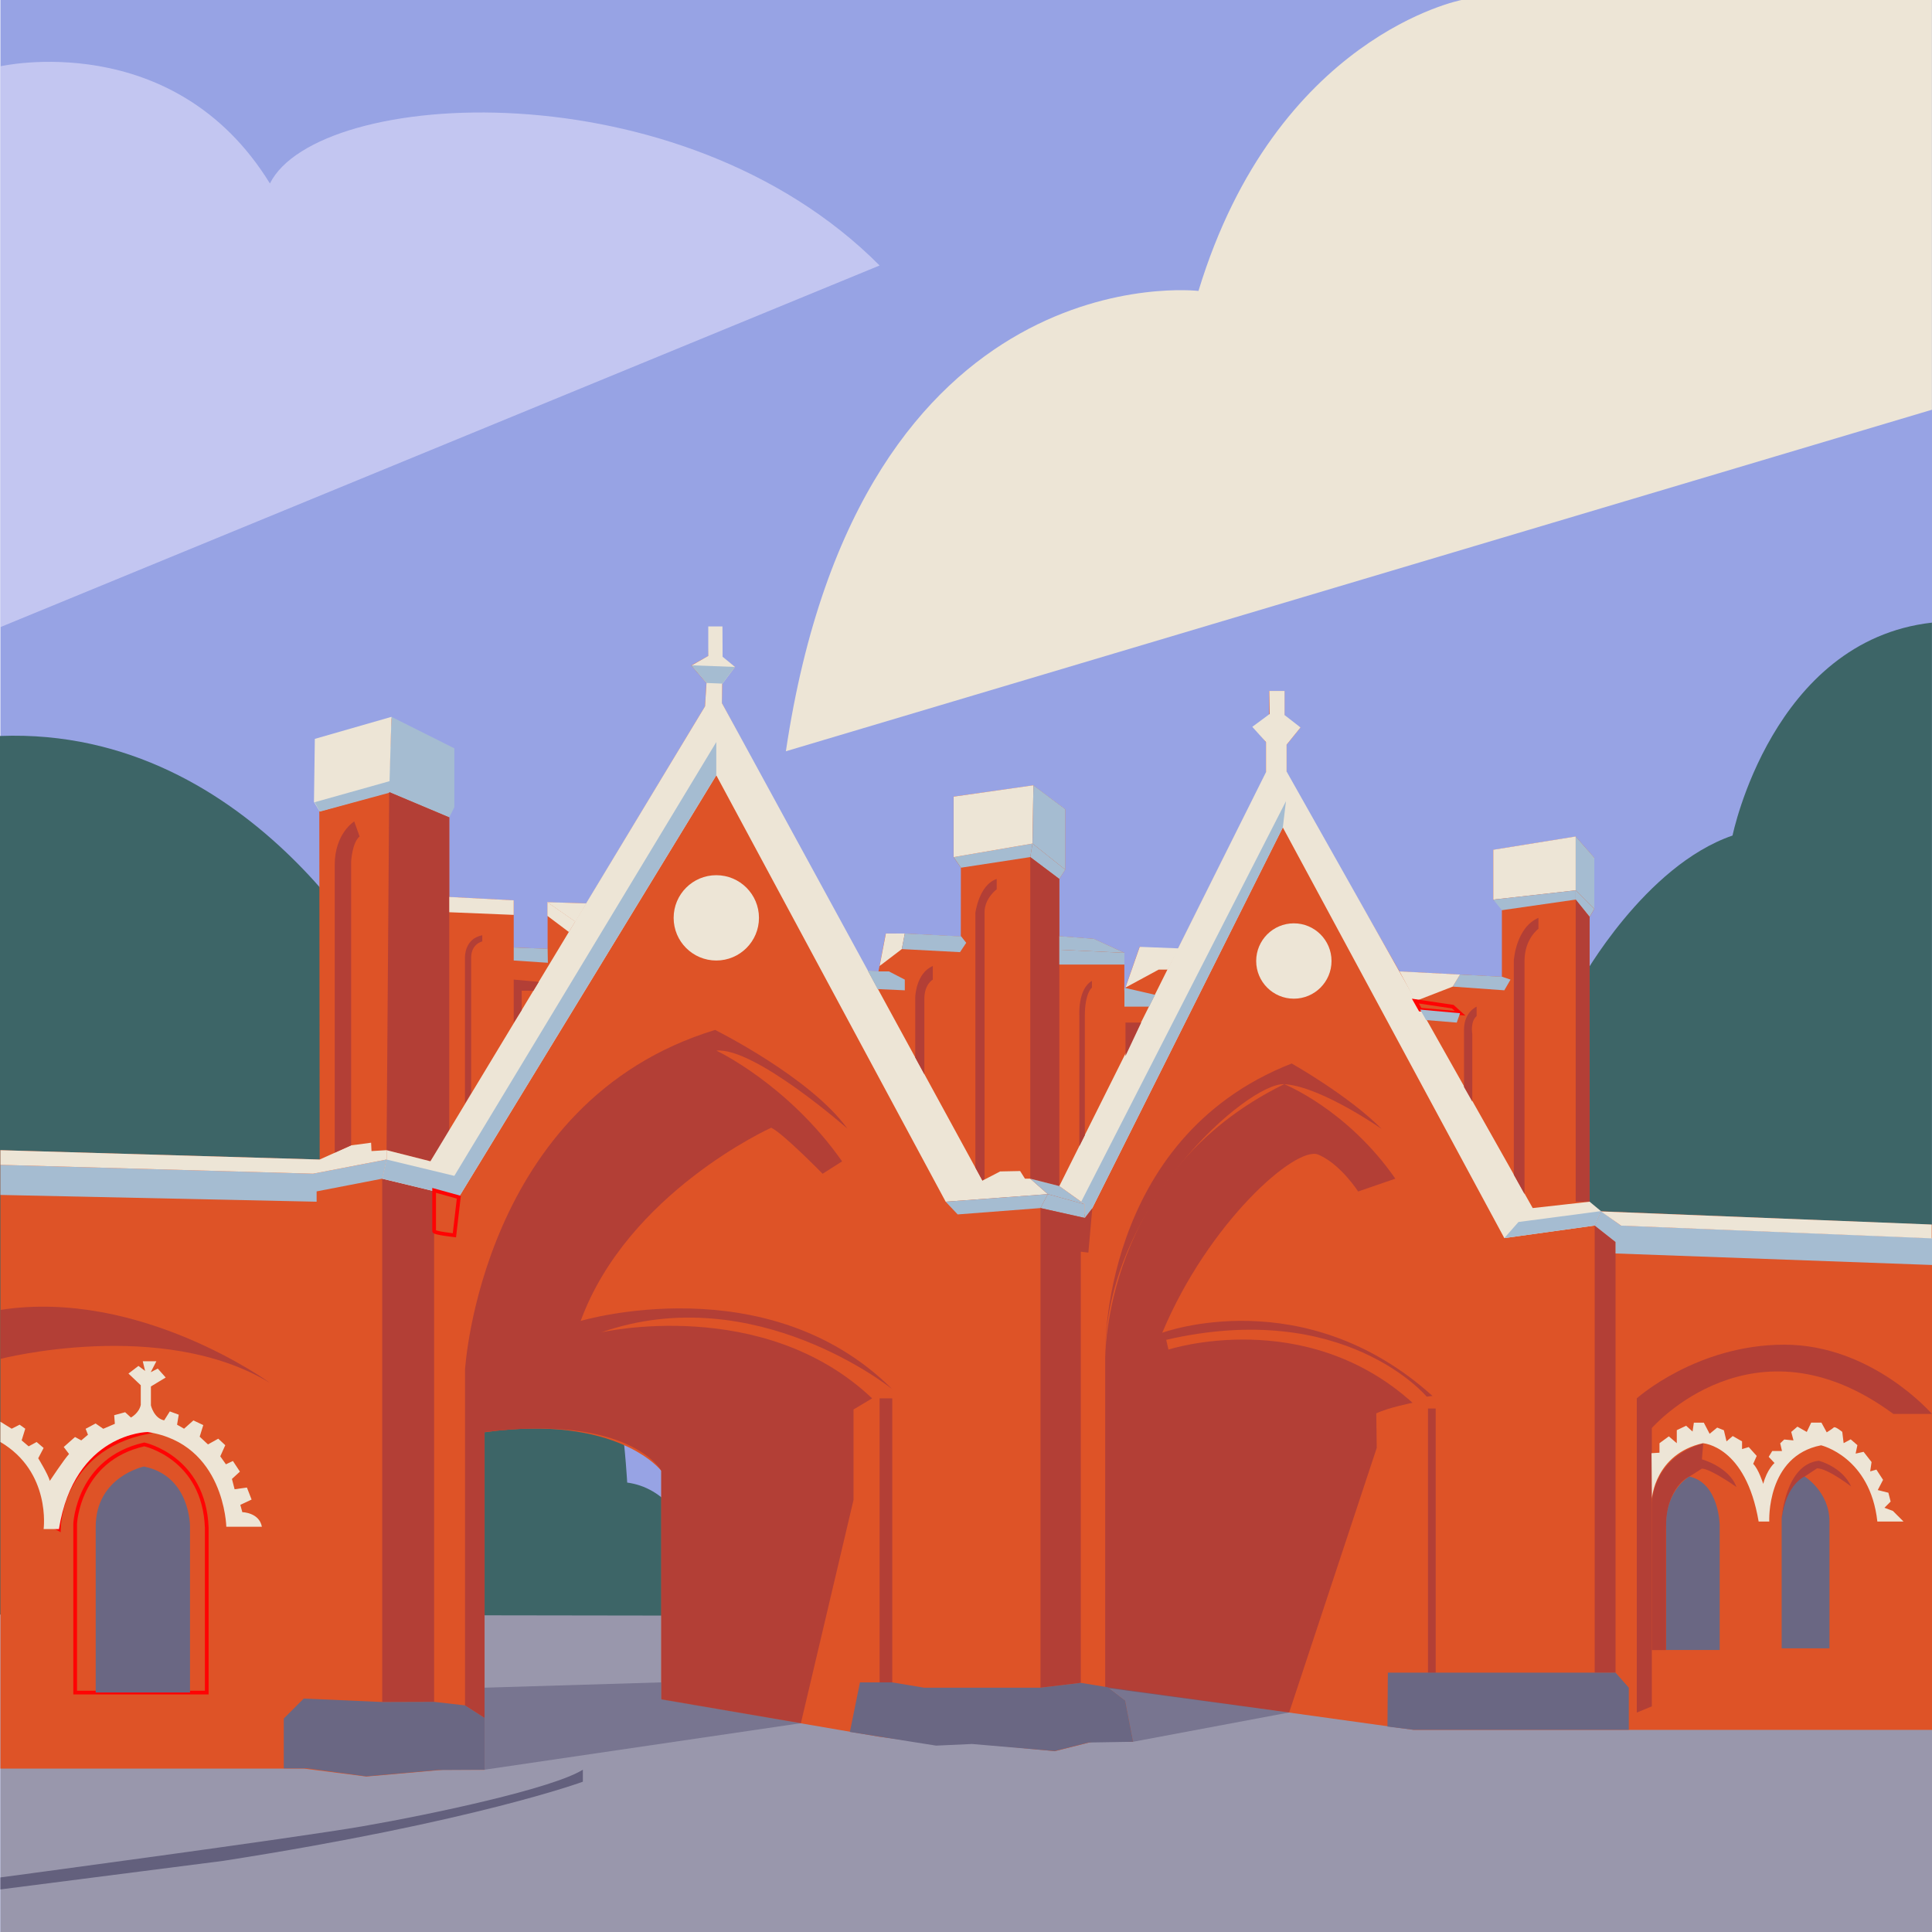 <svg width="130" height="130" viewBox="0 0 130 130" fill="none" xmlns="http://www.w3.org/2000/svg">
<path d="M130 0H0.027V130H130V0Z" fill="#97A3E4"/>
<path d="M106.416 65.922C106.416 65.922 110.652 58.259 116.579 56.221C116.579 56.221 119.241 43.116 129.995 41.895V83.893L107.277 82.965L106.498 82.318L106.416 65.922Z" fill="#3D6567"/>
<path d="M130 105.132H0.027V130H130V105.132Z" fill="#9997AC"/>
<path d="M47.987 108.713C47.987 108.713 47.255 100.441 42.202 99.759C42.202 99.759 40.695 69.006 26.211 66.331C26.211 66.331 17.304 48.86 0 49.522V108.643L47.987 108.713Z" fill="#3D6567"/>
<path d="M52.88 50.55L129.994 27.571V0H98.343C98.343 0 85.872 2.393 80.643 19.576C80.643 19.576 57.889 16.885 52.88 50.55Z" fill="#EDE5D6"/>
<path d="M0.027 77.394L21.51 78.022L21.48 49.977L26.341 48.345L30.229 50.338V60.358L34.567 60.581V63.755L36.847 63.847V60.716L39.459 60.786L47.44 47.532L47.532 45.961L46.508 44.776L47.667 44.136L47.725 42.235H48.575C48.575 42.235 48.52 43.923 48.52 44.21C48.742 44.34 49.455 44.883 49.455 44.883L48.594 45.972L48.572 47.31L56.533 62.249L56.853 62.76L57.637 65.32L59.11 65.363L59.603 62.812L60.859 62.816L64.651 63.018L64.656 58.387L64.163 57.672V53.604L69.53 52.846L71.674 54.454V58.522L71.274 59.151V62.996L73.597 63.175L75.655 64.112V66.663L76.684 63.711L79.061 64.258L85.181 52.038V49.937L84.509 49.086L85.403 48.279V46.492H86.432V48.328L87.504 48.956L86.567 50.121V52.087L94.171 65.369L101.059 65.726V61.03L100.48 60.537V57.184L106.025 56.291L107.276 57.721V61.166L106.962 61.702V81.473L130 82.41V116.399H109.334H95.113L74.545 113.539L75.709 114.433L76.245 117.206H73.472L70.97 117.835L65.425 117.298L63.102 117.39L59.121 116.854L44.499 114.352V98.968C44.499 98.968 41.548 95.123 32.607 96.374V119.091H29.747L24.651 119.541L20.449 119.005H0.027V77.394Z" fill="#DE5327"/>
<path d="M38.711 62.007L36.834 60.704L36.834 61.627L38.28 62.715L38.711 62.007Z" fill="#EDE5D6"/>
<path d="M59.186 17.864L0.027 42.196V4.46C0.027 4.46 11.674 1.801 18.162 12.346C21.374 5.92 45.794 4.398 59.186 17.864Z" fill="#E1DDFA" fill-opacity="0.6"/>
<path d="M18.158 93.047C18.158 93.047 9.428 86.683 0.027 88.14V91.438C0.027 91.433 10.885 88.643 18.158 93.047Z" fill="#B33F36"/>
<path d="M25.718 79.311V114.524L29.211 114.513V80.096L25.718 79.311Z" fill="#B33F36"/>
<path d="M5.058 113.891V102.532C5.058 102.532 5.237 98.204 9.71 97.191C9.71 97.191 13.734 98.058 13.912 102.798V113.891H5.058Z" stroke="#FF0303" stroke-width="0.25" stroke-miterlimit="10"/>
<path d="M25.718 79.311L21.305 80.166V80.86L0.027 80.405V78.379L21.066 78.975L26.011 78.022L25.718 79.311Z" fill="#A5BCD1"/>
<path d="M48.198 64.631C49.783 64.631 51.069 63.346 51.069 61.761C51.069 60.175 49.783 58.89 48.198 58.89C46.613 58.89 45.328 60.175 45.328 61.761C45.328 63.346 46.613 64.631 48.198 64.631Z" fill="#EDE5D6"/>
<path d="M87.06 67.199C88.46 67.199 89.595 66.064 89.595 64.664C89.595 63.264 88.46 62.129 87.06 62.129C85.661 62.129 84.526 63.264 84.526 64.664C84.526 66.064 85.661 67.199 87.06 67.199Z" fill="#EDE5D6"/>
<path d="M26.189 53.3V52.2L26.341 48.235L30.571 50.353V54.318L30.229 55.001L26.189 53.3Z" fill="#A5BCD1"/>
<path d="M24.971 76.89L23.628 77.068L21.51 78.022L0.027 77.393V78.379L21.066 78.975L26.011 78.022V77.393L24.998 77.453L24.971 76.89Z" fill="#EDE5D6"/>
<path d="M23.834 55.272C23.834 55.272 22.523 56.079 22.523 58.191V77.561L23.628 77.063V57.985C23.628 57.985 23.688 56.702 24.197 56.284L23.834 55.272Z" fill="#B33F36"/>
<path d="M26.189 53.3L21.511 54.594L21.126 53.961L21.184 49.717L26.341 48.235L26.189 53.3Z" fill="#EDE5D6"/>
<path d="M26.245 52.554L21.166 53.981L21.518 54.612L26.227 53.333L26.245 52.554Z" fill="#A5BCD1"/>
<path d="M26.011 77.393L26.189 53.3L30.229 55.001V76.169L28.962 78.141L26.011 77.393Z" fill="#B33F36"/>
<path d="M32.45 62.931V63.348C32.45 63.348 31.703 63.499 31.703 64.453V73.547L31.286 74.262V64.42C31.291 64.426 31.232 63.169 32.45 62.931Z" fill="#B33F36"/>
<path d="M30.23 61.382L34.567 61.56V60.58L30.23 60.352V61.382Z" fill="#EDE5D6"/>
<path d="M34.567 63.754V64.631L36.864 64.783L36.848 63.841L34.567 63.754Z" fill="#A5BCD1"/>
<path d="M28.962 78.141L47.44 47.526L47.538 45.955L46.536 44.775L47.658 44.136V42.151H48.612L48.622 44.191L49.46 44.877L48.594 46.018L48.577 47.309L66.107 79.441L67.299 78.823L68.642 78.796L68.967 79.311H69.324L70.505 80.351L63.632 80.86L48.198 52.168L30.874 80.557L25.718 79.311L26.011 78.022V77.393L28.962 78.141Z" fill="#EDE5D6"/>
<path d="M48.198 49.931V52.168L30.874 80.556L25.718 79.311L26.011 78.022L30.571 79.121L48.198 49.931Z" fill="#A5BCD1"/>
<path d="M49.46 44.877L46.499 44.766L47.538 45.955L48.612 45.999L49.46 44.877Z" fill="#A5BCD1"/>
<path d="M34.567 65.915V68.808L35.104 67.968V66.662L35.889 66.668L36.252 66.067L34.567 65.915Z" fill="#B33F36"/>
<path d="M62.766 65V65.915C62.766 65.915 62.197 66.23 62.197 67.205V72.285L61.585 71.159V67.08C61.585 67.08 61.634 65.482 62.766 65Z" fill="#B33F36"/>
<path d="M64.168 57.671L69.476 56.761L69.324 57.671L64.661 58.386L64.168 57.671Z" fill="#A5BCD1"/>
<path d="M69.535 52.84L69.476 56.761L64.168 57.672V53.604L69.535 52.84Z" fill="#EDE5D6"/>
<path d="M71.681 54.449L69.536 52.84L69.476 56.761L71.681 58.522V54.449Z" fill="#A5BCD1"/>
<path d="M69.324 57.671L71.28 59.144L71.68 58.521L69.476 56.761L69.324 57.671Z" fill="#A5BCD1"/>
<path d="M69.324 79.311V57.671L71.28 59.144V79.809L69.324 79.311Z" fill="#B33F36"/>
<path d="M63.632 80.86L64.439 81.716L70.012 81.288L70.505 80.351L63.632 80.86Z" fill="#A5BCD1"/>
<path d="M72.991 81.033V81.954L70.012 81.288L70.505 80.351L72.991 81.033Z" fill="#A5BCD1"/>
<path d="M69.324 79.311L70.505 80.35L72.99 81.033L71.279 79.809L69.324 79.311Z" fill="#A5BCD1"/>
<path d="M70.012 81.288V113.561L72.725 113.236V84.224L73.234 84.284L73.5 81.288L72.991 81.954L70.012 81.288Z" fill="#B33F36"/>
<path d="M30.874 80.557L30.576 83.119C30.576 83.119 29.211 82.968 29.211 82.848C29.211 82.729 29.211 80.097 29.211 80.097L30.874 80.557Z" stroke="#FF0303" stroke-width="0.25" stroke-miterlimit="10"/>
<path d="M9.683 98.681C9.683 98.681 6.439 99.352 6.439 102.749V113.885H12.786V102.749C12.791 102.754 12.835 99.309 9.683 98.681Z" fill="#6A6783"/>
<path d="M67.066 59.145V59.838C67.066 59.838 66.248 60.439 66.248 61.382V79.311L66.108 79.441L65.631 78.563V61.425C65.631 61.425 65.875 59.529 67.066 59.145Z" fill="#B33F36"/>
<path d="M59.609 62.812H60.882L60.681 63.862L59.187 65L59.609 62.812Z" fill="#EDE5D6"/>
<path d="M59.116 65.363H59.81L60.882 65.916V66.636L59.053 66.553L58.391 65.308L59.116 65.363Z" fill="#A5BCD1"/>
<path d="M60.681 63.862L64.597 64.068L65.014 63.44L64.674 63.006L60.882 62.812L60.681 63.862Z" fill="#A5BCD1"/>
<path d="M71.279 79.809L85.186 51.957V49.931L84.265 48.907L85.433 48.042L85.408 46.491H86.437V48.116L87.51 48.95L86.573 50.109V51.914L103.133 81.288L106.962 80.86L107.726 81.494L107.303 82.463L101.222 83.308L86.318 55.678L73.5 81.288L72.991 81.716V81.033L71.279 79.809Z" fill="#EDE5D6"/>
<path d="M75.66 64.903H71.279V63.906L75.66 64.112V64.903Z" fill="#A5BCD1"/>
<path d="M71.279 63.906V62.99L73.603 63.169L75.66 64.112L71.279 63.906Z" fill="#A5BCD1"/>
<path d="M76.689 63.711L79.321 63.815L78.574 65.244H77.962L75.731 66.452L76.689 63.711Z" fill="#EDE5D6"/>
<path d="M77.724 66.939L75.657 66.464L75.66 66.939V67.735H77.323L77.724 66.939Z" fill="#A5BCD1"/>
<path d="M73.473 66.002V66.457C73.473 66.457 72.996 66.798 72.996 68.364V76.391L72.628 77.122V68.342C72.628 68.337 72.509 66.549 73.473 66.002Z" fill="#B33F36"/>
<path d="M75.731 68.808V71.055L76.787 68.808H75.731Z" fill="#B33F36"/>
<path d="M93.889 79.31L91.387 80.172C91.387 80.172 90.272 78.438 88.847 77.756C88.799 77.734 88.75 77.712 88.701 77.691C87.212 77.062 81.309 82.252 78.206 89.678C78.206 89.678 87.743 86.141 96.391 93.93L96.001 93.979C96.001 93.979 90.488 87.381 78.471 90.154L78.623 90.81C78.623 90.81 87.775 87.831 95.048 94.39C95.048 94.39 93.38 94.721 92.606 95.105L92.638 97.424L86.746 115.228L74.366 113.56V91.465C74.366 91.465 74.188 78.942 86.41 72.951C86.41 72.951 90.64 74.636 93.889 79.31Z" fill="#B33F36"/>
<path d="M92.969 75.963C92.969 75.963 89.026 73.212 86.589 72.968C86.53 72.963 86.47 72.957 86.41 72.952C83.995 72.832 74.366 81.153 74.366 91.2C74.366 91.2 73.949 76.64 86.914 71.56C86.914 71.56 90.759 73.726 92.969 75.963Z" fill="#B33F36"/>
<path d="M58.683 94.093L57.432 94.84V100.923L53.89 115.949L44.494 114.34V98.957C44.494 98.957 42.409 95.138 32.602 96.362V115.592L31.291 114.757V92.159C31.291 92.159 32.352 74.111 48.117 69.301C48.117 69.301 54.518 72.48 57.02 75.942C57.02 75.942 50.776 70.454 48.204 70.693C48.204 70.693 53.024 72.957 56.663 78.146L55.352 78.98C55.352 78.98 52.672 76.24 51.892 75.882C51.892 75.882 42.236 80.237 39.073 88.882C39.073 88.882 51.67 85.123 60.037 93.475C60.037 93.475 50.819 86.022 40.443 89.657C40.438 89.651 51.35 87.143 58.683 94.093Z" fill="#B33F36"/>
<path d="M20.438 114.292L19.095 115.635V118.988H20.66L24.641 119.524L29.515 119.097L32.602 119.08V115.592L31.286 114.752L29.211 114.514L25.718 114.525L20.438 114.292Z" fill="#6A6783"/>
<path d="M60.037 94.093H59.187V113.208H60.037V94.093Z" fill="#B33F36"/>
<path d="M96.605 94.776H96.086V112.57H96.605V94.776Z" fill="#B33F36"/>
<path d="M74.545 113.534L72.725 113.236L70.012 113.561H64.645H62.176L60.031 113.203H59.186H57.865L57.186 116.539L62.987 117.459L65.406 117.349L70.965 117.824L73.261 117.249L76.24 117.201L75.704 114.427L74.545 113.534Z" fill="#6A6783"/>
<path d="M107.304 82.463V112.547H108.707V83.568L107.304 82.463Z" fill="#B33F36"/>
<path d="M130 85.118L108.706 84.343V83.569L107.304 82.464L107.726 81.494L109.064 82.464L130 83.309V85.118Z" fill="#A5BCD1"/>
<path d="M110.136 94.092V115.234L111.148 114.817V96.091C111.148 96.091 118.005 88.194 127.395 95.138H129.995C129.995 95.138 125.971 90.48 120.062 90.48C114.159 90.48 110.136 94.092 110.136 94.092Z" fill="#B33F36"/>
<path d="M72.752 80.86L86.53 53.912L86.318 55.678L73.5 81.288L72.991 81.954V81.033L72.752 80.86Z" fill="#A5BCD1"/>
<path d="M103.518 61.761V62.497C103.518 62.497 102.581 63.164 102.581 64.664V80.345L101.861 79.045V64.626C101.861 64.632 101.996 62.411 103.518 61.761Z" fill="#B33F36"/>
<path d="M106.025 56.284V59.908L100.48 60.531V57.178L106.025 56.284Z" fill="#EDE5D6"/>
<path d="M101.059 61.246L106.025 60.531V59.908L100.48 60.531L101.059 61.246Z" fill="#A5BCD1"/>
<path d="M106.025 56.284L107.277 57.714V61.159L106.025 59.908V56.284Z" fill="#A5BCD1"/>
<path d="M106.025 60.531L106.962 61.696L107.277 61.16L106.025 59.908V60.531Z" fill="#A5BCD1"/>
<path d="M101.222 83.309L102.175 82.225L107.726 81.494L107.303 82.464L101.222 83.309Z" fill="#A5BCD1"/>
<path d="M98.243 65.574L97.751 66.387L101.222 66.636L101.639 65.915L101.059 65.721L98.243 65.574Z" fill="#A5BCD1"/>
<path d="M95.238 67.362L97.751 66.387L98.243 65.575L94.171 65.363L95.238 67.362Z" fill="#EDE5D6"/>
<path d="M99.359 67.735C99.359 67.735 98.509 68.082 98.509 69.295C98.509 70.509 98.509 73.141 98.509 73.141L99.067 74.122V69.566C99.067 69.566 98.915 68.764 99.359 68.364V67.735Z" fill="#B33F36"/>
<path d="M95.238 67.361L97.751 67.735L98.243 68.179L95.563 67.936L95.238 67.361Z" stroke="#FF0303" stroke-width="0.25" stroke-miterlimit="10"/>
<path d="M98.021 68.808L95.963 68.64L95.562 67.936L98.243 68.179L98.021 68.808Z" fill="#A5BCD1"/>
<path d="M114.517 98.194C114.517 98.194 116.353 98.703 116.84 100.057C116.84 100.057 115.096 98.822 114.517 98.822L113.667 99.358C113.667 99.358 112.102 99.965 112.102 102.857V111.031H111.148V101.189C111.148 101.189 111.116 98.102 114.609 97.121L114.517 98.194Z" fill="#B33F36"/>
<path d="M115.714 110.728C115.714 110.576 115.714 102.619 115.714 102.619C115.714 102.619 115.681 99.786 113.672 99.353C113.672 99.353 112.118 100.203 112.112 102.559V111.025H115.714V110.728Z" fill="#6A6783"/>
<path d="M118.335 102.381H119.05C119.05 102.381 118.839 97.966 122.537 97.251C122.537 97.251 125.846 98.026 126.323 102.381H128.083L127.368 101.666L126.8 101.454L127.217 101.037L127.065 100.442L126.35 100.263L126.707 99.575L126.258 98.887L125.841 99.006L125.933 98.378L125.397 97.69L124.861 97.809L124.98 97.24L124.53 96.85L124.054 97.105L123.962 96.347C123.962 96.347 123.485 95.957 123.393 96.049C123.301 96.141 122.917 96.379 122.917 96.379L122.559 95.724H121.871L121.574 96.352L120.945 95.995L120.528 96.352L120.68 96.921L120.057 96.861L119.786 97.116L119.906 97.636H119.25L119.012 98.026L119.402 98.443C119.402 98.443 118.904 98.86 118.644 99.846C118.644 99.846 118.324 98.833 117.967 98.502L118.205 97.966L117.669 97.37L117.219 97.506V96.986L116.591 96.628L116.174 96.986L115.996 96.238L115.546 96.059L115.037 96.477L114.647 95.729H113.976L113.889 96.325L113.456 95.935L112.827 96.233V97.11L112.291 96.65L111.663 97.11V97.749L111.127 97.782L111.154 100.821C111.154 100.821 111.365 97.841 114.582 97.11C114.609 97.116 117.469 97.284 118.335 102.381Z" fill="#EDE5D6"/>
<path d="M121.433 99.353C121.433 99.353 123.101 100.382 123.101 102.38C123.101 104.379 123.101 102.532 123.101 102.532V110.912H119.884V102.175C119.884 102.169 120.155 99.607 121.433 99.353Z" fill="#6A6783"/>
<path d="M124.563 100.024C124.563 100.024 122.981 98.8 122.267 98.8L121.433 99.353C121.433 99.353 120.209 99.813 119.884 102.169C119.884 102.169 120.122 98.529 122.386 98.291C122.391 98.296 123.94 98.681 124.563 100.024Z" fill="#B33F36"/>
<path d="M93.386 112.548L93.359 116.177L95.113 116.394H109.6V113.561L108.706 112.548H102.267H96.397H93.386Z" fill="#6A6783"/>
<path d="M106.025 60.531V80.86H106.962V61.696L106.025 60.531Z" fill="#B33F36"/>
<path d="M32.602 119.08L53.895 115.949L44.494 114.335V113.203L32.602 113.561V119.08Z" fill="#63607D" fill-opacity="0.6"/>
<path d="M76.24 117.2L86.746 115.229L74.545 113.533L75.704 114.427L76.24 117.2Z" fill="#63607D" fill-opacity="0.6"/>
<path d="M39.219 119.08V119.887C39.219 119.887 31.973 122.568 15.028 125.212L0.027 127.135V126.328C0.027 126.328 19.767 123.69 24.418 122.883C29.065 122.076 37.172 120.353 39.219 119.08Z" fill="#63607D"/>
<path d="M3.357 102.554L3.959 102.889C3.959 102.889 3.959 97.565 9.926 96.357L9.212 96.135C9.212 96.135 4.338 96.514 3.357 102.554Z" stroke="#FF0303" stroke-width="0.25" stroke-miterlimit="10"/>
<path d="M17.622 102.732H15.228C15.228 102.732 15.114 97.142 9.932 96.357C9.932 96.357 5.015 96.4 3.964 102.889H2.935C2.935 102.889 3.449 99.044 0.027 97.029V95.664L0.785 96.135L1.321 95.864L1.7 96.135L1.457 96.92L1.928 97.321L2.464 97.029L2.935 97.43L2.572 98.123C2.572 98.123 3.244 99.217 3.352 99.645C3.352 99.645 4.316 98.193 4.646 97.836L4.289 97.365L5.047 96.693L5.469 96.92L5.919 96.541L5.762 96.14L6.433 95.783L6.948 96.14L7.728 95.805L7.684 95.225L8.421 95.025L8.811 95.382C8.811 95.382 9.358 95.089 9.472 94.531V93.21L8.643 92.424L9.315 91.91L9.764 92.246L9.607 91.596H10.522L10.143 92.332L10.614 92.089L11.15 92.69L10.154 93.291V94.564C10.154 94.564 10.354 95.436 11.047 95.572L11.427 94.97L12.028 95.192L11.914 95.864L12.385 96.135L13.013 95.577L13.679 95.891L13.436 96.671L13.993 97.191L14.687 96.806L15.158 97.245L14.822 97.993L15.201 98.529L15.672 98.307L16.143 99.022L15.607 99.515L15.786 100.208L16.615 100.094L16.929 100.902L16.171 101.259L16.306 101.752C16.3 101.747 17.443 101.768 17.622 102.732Z" fill="#EDE5D6"/>
<path d="M129.982 82.395L107.721 81.514L109.081 82.471L129.982 83.327V82.395Z" fill="#EDE5D6"/>
<path d="M38.72 62.027L36.818 60.704L39.459 60.786L38.72 62.027Z" fill="#EDE5D6"/>
</svg>
